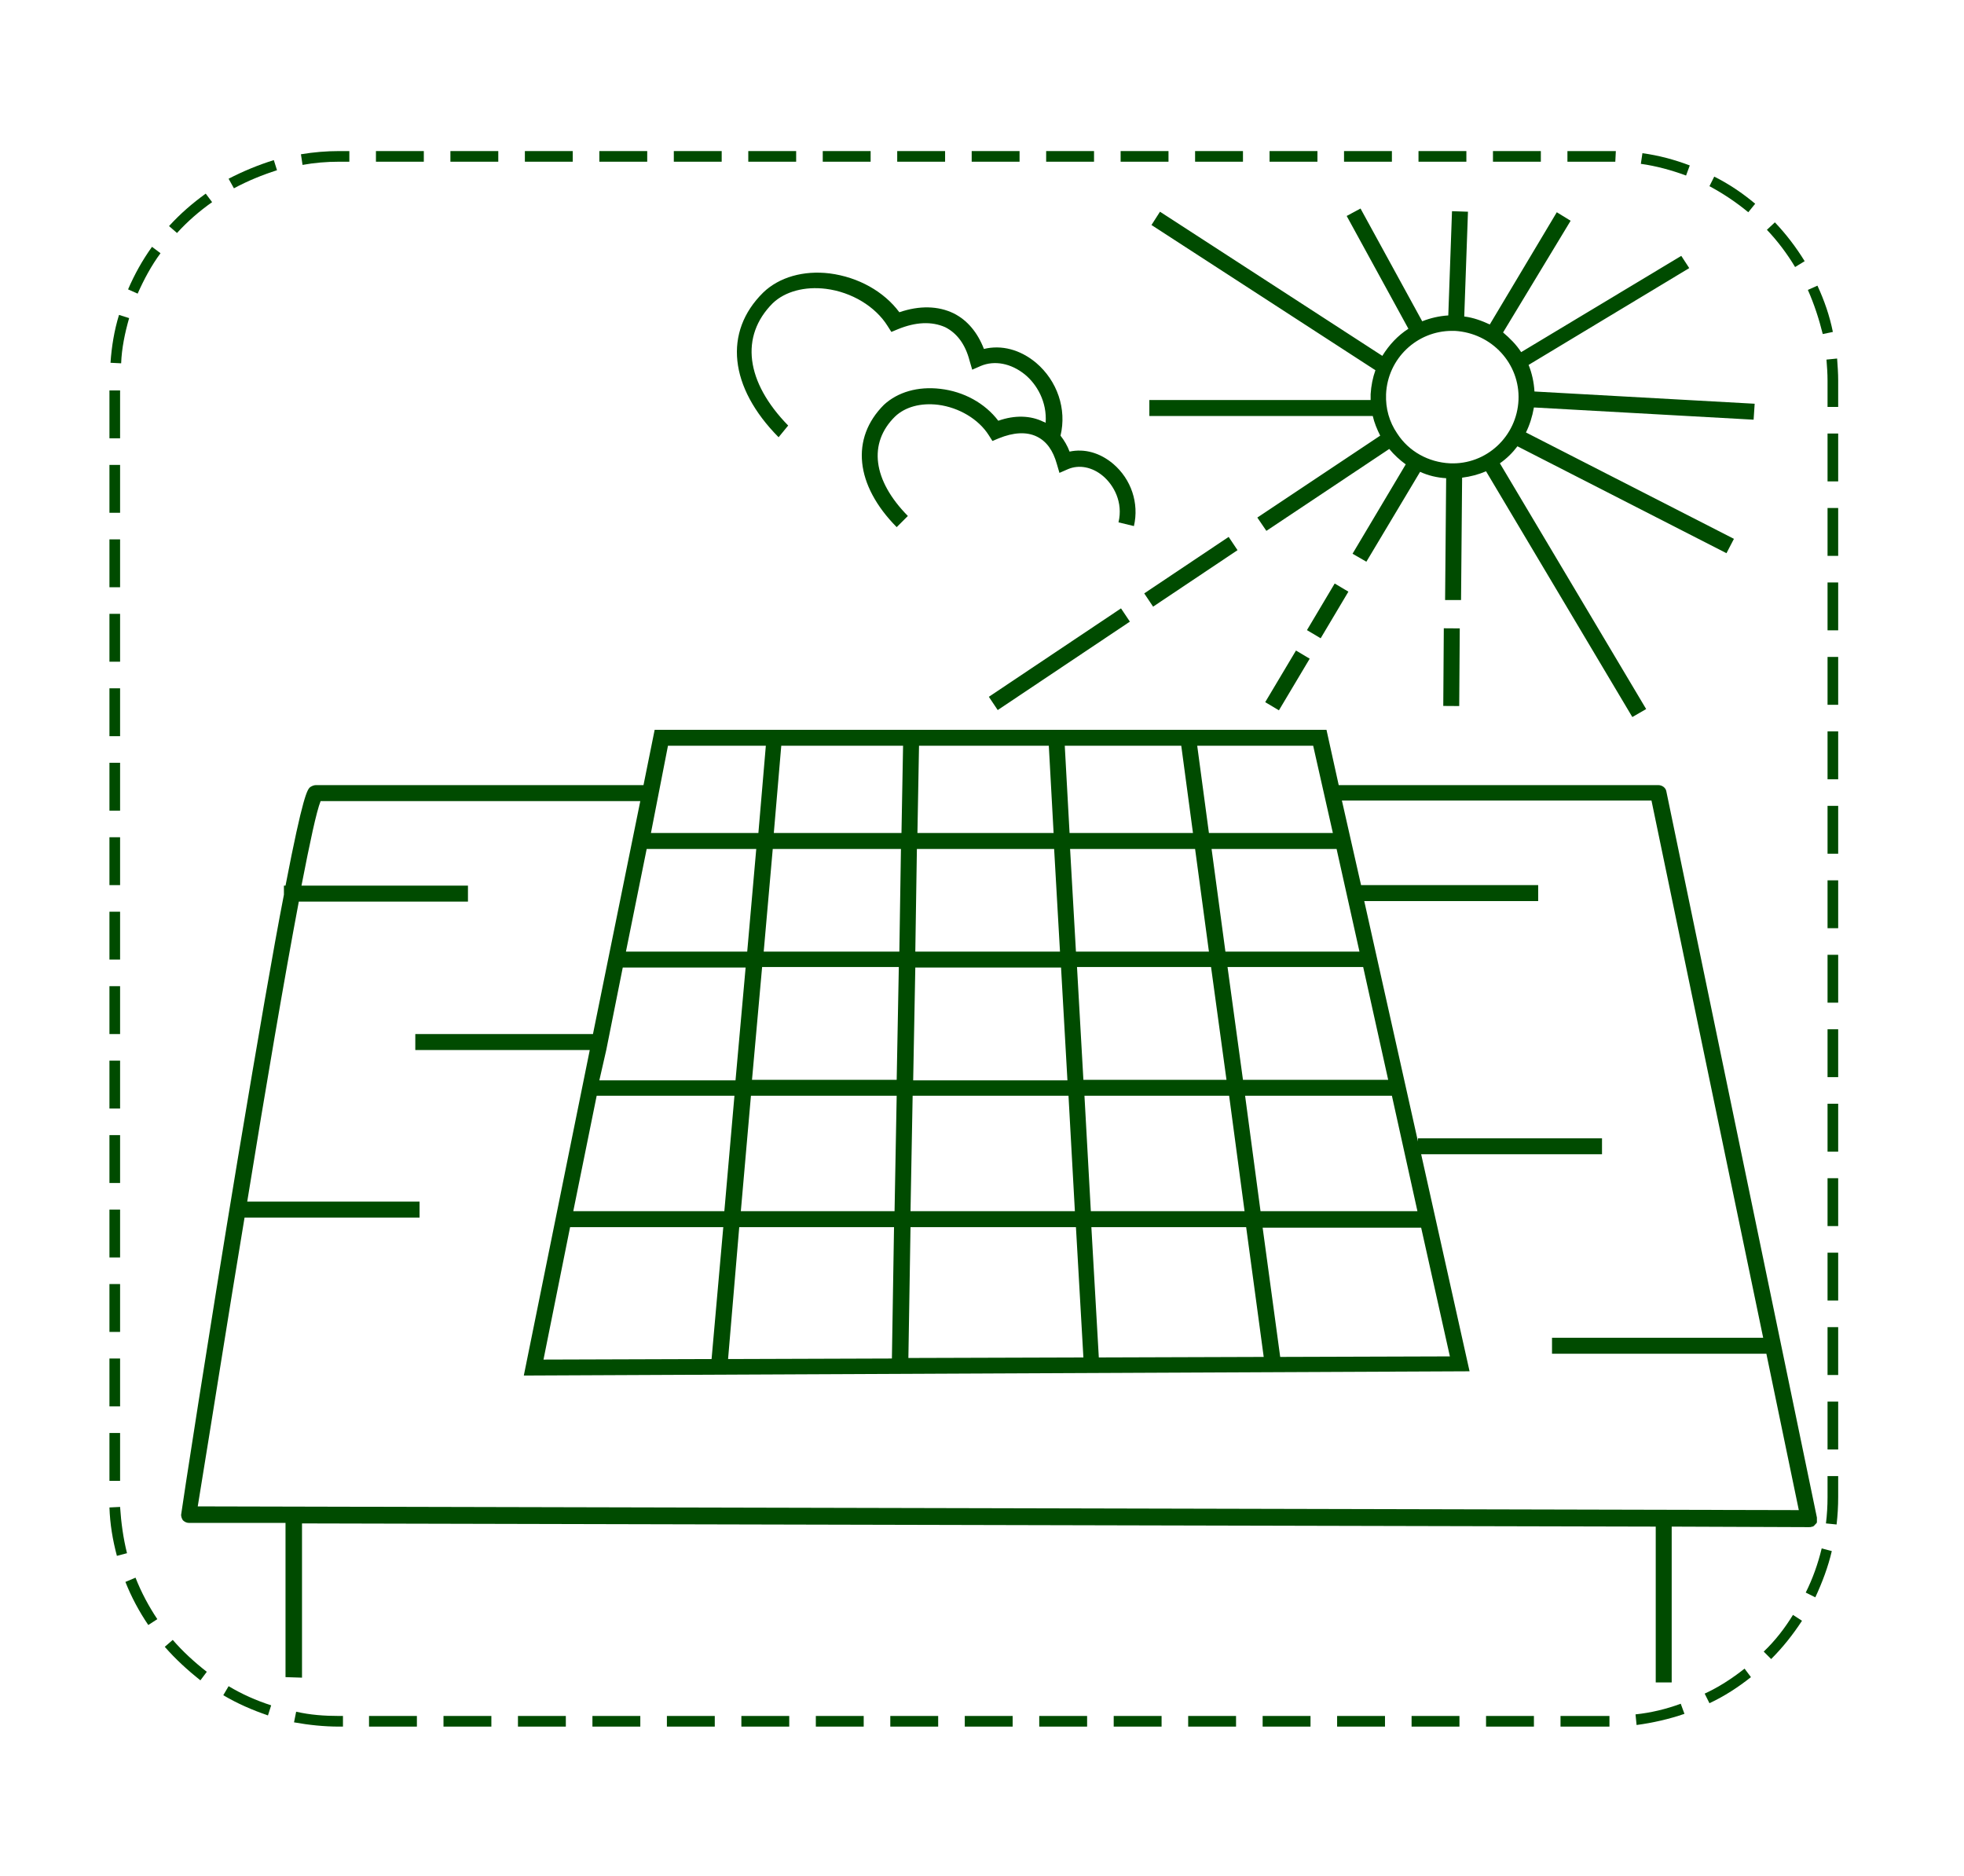 <svg xmlns:xlink="http://www.w3.org/1999/xlink" width="360" xmlns="http://www.w3.org/2000/svg" height="343.9" id="screenshot-9a1be2dd-6c80-805e-8002-c1fdf1ba6ab1" viewBox="-3 -3 360 343.9" style="-webkit-print-color-adjust: exact;" fill="none" version="1.1"><g xmlns:xlink="http://www.w3.org/1999/xlink" xml:space="preserve" x="0px" id="shape-9a1be2dd-6c80-805e-8002-c1fdf1ba6ab1" style="fill: rgb(0, 0, 0);" ry="0" rx="0" y="0px" version="1.1"><g id="shape-9a1be2dd-6c80-805e-8002-c1fdf1bae052"><g class="fills" id="fills-9a1be2dd-6c80-805e-8002-c1fdf1bae052"><rect width="351" height="335.303" x="0" transform="matrix(1, 0, 0, 1, 0, 0)" style="fill: none;" ry="0" fill="none" rx="0" y="0"/></g></g><g id="shape-9a1be2dd-6c80-805e-8002-c1fdf1bae053"><style type="text/css" rx="0" ry="0" style="fill: rgb(0, 0, 0);">.st0{fill:#004B00;}</style></g><g id="shape-9a1be2dd-6c80-805e-8002-c1fdf1bb03e4" rx="0" ry="0" style="fill: rgb(0, 0, 0);"><g id="shape-9a1be2dd-6c80-805e-8002-c1fdf1bcbe26"><g class="fills" id="fills-9a1be2dd-6c80-805e-8002-c1fdf1bcbe26"><path class="st0" rx="0" ry="0" d="M141.472,75.002C133.672,67.007,132.600,58.623,138.645,52.577C140.887,50.433,144.495,49.457,148.395,49.945C153.075,50.530,157.462,53.163,159.705,56.770L160.387,57.843L161.557,57.355C164.872,55.990,167.797,55.892,170.235,56.965C172.380,58.038,173.940,60.085,174.720,63.107L175.207,64.765L176.767,64.082C179.302,63.010,182.325,63.595,184.860,65.642C187.005,67.398,188.955,70.615,188.662,74.515C188.565,74.418,188.370,74.320,188.272,74.320C185.932,73.150,183.007,73.052,179.985,74.125C177.547,70.907,173.647,68.762,169.358,68.275C165.262,67.788,161.557,68.860,159.022,71.200C152.880,77.342,153.757,85.922,161.362,93.625L163.410,91.577C156.975,85.045,156.097,78.220,161.070,73.345C162.922,71.590,165.750,70.810,168.967,71.200C172.770,71.688,176.377,73.832,178.230,76.757L178.912,77.830L180.082,77.342C182.715,76.270,185.152,76.075,187.102,77.050C188.857,77.927,190.027,79.585,190.710,82.022L191.197,83.680L192.757,82.997C194.805,82.120,197.242,82.607,199.192,84.265C201.142,85.922,202.897,89.042,202.020,92.747L204.847,93.430C205.822,89.238,204.360,84.850,201.045,82.022C198.607,79.975,195.780,79.195,193.050,79.780C192.660,78.707,192.075,77.732,191.392,76.855C192.563,71.980,190.807,66.813,186.907,63.497C183.982,61.060,180.570,60.183,177.352,60.962C176.182,57.940,174.330,55.697,171.795,54.430C168.967,53.065,165.555,52.967,161.850,54.235C159.022,50.433,154.342,47.800,149.077,47.117C144.300,46.532,139.815,47.800,136.890,50.627C129.577,57.842,130.650,67.982,139.717,77.147L141.472,75.002ZZ"/></g></g><g id="shape-9a1be2dd-6c80-805e-8002-c1fdf1bcce3c"><g class="fills" id="fills-9a1be2dd-6c80-805e-8002-c1fdf1bcce3c"><rect class="st0" rx="0" ry="0" x="65.91" y="24.692" transform="matrix(1, 0, 0, 1, 0, 0)" width="8.775" height="1.95"/></g></g><g id="shape-9a1be2dd-6c80-805e-8002-c1fdf1bcce3d"><g class="fills" id="fills-9a1be2dd-6c80-805e-8002-c1fdf1bcce3d"><rect class="st0" rx="0" ry="0" x="79.56" y="24.692" transform="matrix(1, 0, 0, 1, 0, 0)" width="8.775" height="1.95"/></g></g><g id="shape-9a1be2dd-6c80-805e-8002-c1fdf1bd1b74"><g class="fills" id="fills-9a1be2dd-6c80-805e-8002-c1fdf1bd1b74"><rect class="st0" rx="0" ry="0" x="160.192" y="311.537" transform="matrix(1, 0, 0, 1, 0, 0)" width="8.775" height="1.95"/></g></g><g id="shape-9a1be2dd-6c80-805e-8002-c1fdf1bd1b75"><g class="fills" id="fills-9a1be2dd-6c80-805e-8002-c1fdf1bd1b75"><rect class="st0" rx="0" ry="0" x="78.292" y="311.537" transform="matrix(1, 0, 0, 1, 0, 0)" width="8.775" height="1.95"/></g></g><g id="shape-9a1be2dd-6c80-805e-8002-c1fdf1bd5a68"><g class="fills" id="fills-9a1be2dd-6c80-805e-8002-c1fdf1bd5a68"><rect class="st0" rx="0" ry="0" x="64.642" y="311.537" transform="matrix(1, 0, 0, 1, 0, 0)" width="8.775" height="1.95"/></g></g><g id="shape-9a1be2dd-6c80-805e-8002-c1fdf1bd9221"><g class="fills" id="fills-9a1be2dd-6c80-805e-8002-c1fdf1bd9221"><path class="st0" rx="0" ry="0" d="M35.880,34.052L34.710,32.493C32.272,34.248,30.030,36.197,27.983,38.440L29.445,39.707C31.395,37.563,33.540,35.710,35.880,34.052ZZ"/></g></g><g id="shape-9a1be2dd-6c80-805e-8002-c1fdf1bd9222"><g class="fills" id="fills-9a1be2dd-6c80-805e-8002-c1fdf1bd9222"><path class="st0" rx="0" ry="0" d="M37.928,307.735C40.560,309.295,43.290,310.465,46.117,311.440L46.703,309.588C43.972,308.710,41.340,307.540,38.902,306.078L37.928,307.735ZZ"/></g></g><g id="shape-9a1be2dd-6c80-805e-8002-c1fdf1be2fa6"><g class="fills" id="fills-9a1be2dd-6c80-805e-8002-c1fdf1be2fa6"><path class="st0" rx="0" ry="0" d="M51.285,310.758L50.895,312.707C53.625,313.195,56.355,313.487,59.182,313.487L59.865,313.487L59.865,311.537L59.182,311.537C56.453,311.537,53.820,311.342,51.285,310.758ZZ"/></g></g><g id="shape-9a1be2dd-6c80-805e-8002-c1fdf1be2fa7"><g class="fills" id="fills-9a1be2dd-6c80-805e-8002-c1fdf1be2fa7"><path class="st0" rx="0" ry="0" d="M47.775,28.202L47.190,26.350C44.362,27.227,41.535,28.398,38.902,29.762L39.878,31.517C42.412,30.152,45.045,29.080,47.775,28.202ZZ"/></g></g><g id="shape-9a1be2dd-6c80-805e-8002-c1fdf1be7986"><g class="fills" id="fills-9a1be2dd-6c80-805e-8002-c1fdf1be7986"><rect class="st0" rx="0" ry="0" x="120.51" y="24.692" transform="matrix(1, 0, 0, 1, 0, 0)" width="8.775" height="1.95"/></g></g><g id="shape-9a1be2dd-6c80-805e-8002-c1fdf1be7987"><g class="fills" id="fills-9a1be2dd-6c80-805e-8002-c1fdf1be7987"><rect class="st0" rx="0" ry="0" x="134.16" y="24.692" transform="matrix(1, 0, 0, 1, 0, 0)" width="8.775" height="1.95"/></g></g><g id="shape-9a1be2dd-6c80-805e-8002-c1fdf1beb0bf"><g class="fills" id="fills-9a1be2dd-6c80-805e-8002-c1fdf1beb0bf"><rect class="st0" rx="0" ry="0" x="132.892" y="311.537" transform="matrix(1, 0, 0, 1, 0, 0)" width="8.775" height="1.95"/></g></g><g id="shape-9a1be2dd-6c80-805e-8002-c1fdf1beb0c0"><g class="fills" id="fills-9a1be2dd-6c80-805e-8002-c1fdf1beb0c0"><rect class="st0" rx="0" ry="0" x="146.542" y="311.537" transform="matrix(1, 0, 0, 1, 0, 0)" width="8.775" height="1.95"/></g></g><g id="shape-9a1be2dd-6c80-805e-8002-c1fdf1bee9ab"><g class="fills" id="fills-9a1be2dd-6c80-805e-8002-c1fdf1bee9ab"><path class="st0" rx="0" ry="0" d="M28.665,297.595L27.203,298.862C29.152,301.105,31.395,303.152,33.735,305.005L34.905,303.445C32.662,301.690,30.517,299.740,28.665,297.595ZZ"/></g></g><g id="shape-9a1be2dd-6c80-805e-8002-c1fdf1bee9ac"><g class="fills" id="fills-9a1be2dd-6c80-805e-8002-c1fdf1bee9ac"><rect class="st0" rx="0" ry="0" x="147.81" y="24.692" transform="matrix(1, 0, 0, 1, 0, 0)" width="8.775" height="1.95"/></g></g><g id="shape-9a1be2dd-6c80-805e-8002-c1fdf1bee9ad"><g class="fills" id="fills-9a1be2dd-6c80-805e-8002-c1fdf1bee9ad"><rect class="st0" rx="0" ry="0" x="105.593" y="311.537" transform="matrix(1, 0, 0, 1, 0, 0)" width="8.775" height="1.95"/></g></g><g id="shape-9a1be2dd-6c80-805e-8002-c1fdf1bf1950"><g class="fills" id="fills-9a1be2dd-6c80-805e-8002-c1fdf1bf1950"><rect class="st0" rx="0" ry="0" x="93.21" y="24.692" transform="matrix(1, 0, 0, 1, 0, 0)" width="8.775" height="1.95"/></g></g><g id="shape-9a1be2dd-6c80-805e-8002-c1fdf1bf1951"><g class="fills" id="fills-9a1be2dd-6c80-805e-8002-c1fdf1bf1951"><rect class="st0" rx="0" ry="0" x="91.942" y="311.537" transform="matrix(1, 0, 0, 1, 0, 0)" width="8.775" height="1.95"/></g></g><g id="shape-9a1be2dd-6c80-805e-8002-c1fdf1bf444d"><g class="fills" id="fills-9a1be2dd-6c80-805e-8002-c1fdf1bf444d"><rect class="st0" rx="0" ry="0" x="106.86" y="24.692" transform="matrix(1, 0, 0, 1, 0, 0)" width="8.775" height="1.95"/></g></g><g id="shape-9a1be2dd-6c80-805e-8002-c1fdf1bf444e"><g class="fills" id="fills-9a1be2dd-6c80-805e-8002-c1fdf1bf444e"><rect class="st0" rx="0" ry="0" x="119.242" y="311.537" transform="matrix(1, 0, 0, 1, 0, 0)" width="8.775" height="1.95"/></g></g><g id="shape-9a1be2dd-6c80-805e-8002-c1fdf1bf8d04"><g class="fills" id="fills-9a1be2dd-6c80-805e-8002-c1fdf1bf8d04"><path class="st0" rx="0" ry="0" d="M59.182,26.642L61.035,26.642L61.035,24.692L59.182,24.692C56.842,24.692,54.503,24.887,52.162,25.277L52.455,27.227C54.600,26.837,56.842,26.642,59.182,26.642ZZ"/></g></g><g id="shape-9a1be2dd-6c80-805e-8002-c1fdf1bf8d05"><g class="fills" id="fills-9a1be2dd-6c80-805e-8002-c1fdf1bf8d05"><rect class="st0" rx="0" ry="0" x="17.062" y="123.168" transform="matrix(1, 0, 0, 1, 0, 0)" width="1.95" height="8.775"/></g></g><g id="shape-9a1be2dd-6c80-805e-8002-c1fdf1bff21f"><g class="fills" id="fills-9a1be2dd-6c80-805e-8002-c1fdf1bff21f"><rect class="st0" rx="0" ry="0" x="17.062" y="109.517" transform="matrix(1, 0, 0, 1, 0, 0)" width="1.95" height="8.775"/></g></g><g id="shape-9a1be2dd-6c80-805e-8002-c1fdf1bff220"><g class="fills" id="fills-9a1be2dd-6c80-805e-8002-c1fdf1bff220"><rect class="st0" rx="0" ry="0" x="17.062" y="95.868" transform="matrix(1, 0, 0, 1, 0, 0)" width="1.95" height="8.775"/></g></g><g id="shape-9a1be2dd-6c80-805e-8002-c1fdf1c000b4"><g class="fills" id="fills-9a1be2dd-6c80-805e-8002-c1fdf1c000b4"><rect class="st0" rx="0" ry="0" x="17.062" y="136.817" transform="matrix(1, 0, 0, 1, 0, 0)" width="1.95" height="8.775"/></g></g><g id="shape-9a1be2dd-6c80-805e-8002-c1fdf1c000b5"><g class="fills" id="fills-9a1be2dd-6c80-805e-8002-c1fdf1c000b5"><rect class="st0" rx="0" ry="0" x="17.062" y="150.467" transform="matrix(1, 0, 0, 1, 0, 0)" width="1.95" height="8.775"/></g></g><g id="shape-9a1be2dd-6c80-805e-8002-c1fdf1c051aa"><g class="fills" id="fills-9a1be2dd-6c80-805e-8002-c1fdf1c051aa"><path class="st0" rx="0" ry="0" d="M20.475,50.043L22.230,50.822C23.400,48.190,24.765,45.655,26.422,43.413L24.862,42.243C23.108,44.680,21.645,47.313,20.475,50.043ZZ"/></g></g><g id="shape-9a1be2dd-6c80-805e-8002-c1fdf1c051ab"><g class="fills" id="fills-9a1be2dd-6c80-805e-8002-c1fdf1c051ab"><rect class="st0" rx="0" ry="0" x="17.062" y="164.117" transform="matrix(1, 0, 0, 1, 0, 0)" width="1.95" height="8.775"/></g></g><g id="shape-9a1be2dd-6c80-805e-8002-c1fdf1c089a8"><g class="fills" id="fills-9a1be2dd-6c80-805e-8002-c1fdf1c089a8"><path class="st0" rx="0" ry="0" d="M20.670,55.308L18.817,54.723C17.940,57.550,17.453,60.572,17.257,63.498L19.207,63.595C19.305,60.865,19.890,58.038,20.670,55.308ZZ"/></g></g><g id="shape-9a1be2dd-6c80-805e-8002-c1fdf1c0f619"><g class="fills" id="fills-9a1be2dd-6c80-805e-8002-c1fdf1c0f619"><path class="st0" rx="0" ry="0" d="M332.962,57.843C332.378,54.918,331.402,52.090,330.135,49.360L328.380,50.140C329.550,52.773,330.428,55.502,331.110,58.232L332.962,57.843ZZ"/></g></g><g id="shape-9a1be2dd-6c80-805e-8002-c1fdf1c10db0"><g class="fills" id="fills-9a1be2dd-6c80-805e-8002-c1fdf1c10db0"><rect class="st0" rx="0" ry="0" x="17.062" y="68.567" transform="matrix(1, 0, 0, 1, 0, 0)" width="1.95" height="8.775"/></g></g><g id="shape-9a1be2dd-6c80-805e-8002-c1fdf1c10db1"><g class="fills" id="fills-9a1be2dd-6c80-805e-8002-c1fdf1c10db1"><rect class="st0" rx="0" ry="0" x="17.062" y="82.218" transform="matrix(1, 0, 0, 1, 0, 0)" width="1.95" height="8.775"/></g></g><g id="shape-9a1be2dd-6c80-805e-8002-c1fdf1c10db2"><g class="fills" id="fills-9a1be2dd-6c80-805e-8002-c1fdf1c10db2"><rect class="st0" rx="0" ry="0" x="17.062" y="246.017" transform="matrix(1, 0, 0, 1, 0, 0)" width="1.95" height="8.775"/></g></g><g id="shape-9a1be2dd-6c80-805e-8002-c1fdf1c177fc"><g class="fills" id="fills-9a1be2dd-6c80-805e-8002-c1fdf1c177fc"><rect class="st0" rx="0" ry="0" x="17.062" y="177.768" transform="matrix(1, 0, 0, 1, 0, 0)" width="1.95" height="8.775"/></g></g><g id="shape-9a1be2dd-6c80-805e-8002-c1fdf1c177fd"><g class="fills" id="fills-9a1be2dd-6c80-805e-8002-c1fdf1c177fd"><path class="st0" rx="0" ry="0" d="M19.012,273.220L17.063,273.317C17.160,276.340,17.647,279.265,18.428,282.190L20.280,281.703C19.597,278.973,19.207,276.145,19.012,273.220ZZ"/></g></g><g id="shape-9a1be2dd-6c80-805e-8002-c1fdf1c1aa98"><g class="fills" id="fills-9a1be2dd-6c80-805e-8002-c1fdf1c1aa98"><path class="st0" rx="0" ry="0" d="M19.987,286.967C21.060,289.697,22.522,292.428,24.180,294.865L25.837,293.793C24.277,291.453,22.912,288.918,21.840,286.188L19.987,286.967ZZ"/></g></g><g id="shape-9a1be2dd-6c80-805e-8002-c1fdf1c1aa99"><g class="fills" id="fills-9a1be2dd-6c80-805e-8002-c1fdf1c1aa99"><rect class="st0" rx="0" ry="0" x="17.062" y="259.668" transform="matrix(1, 0, 0, 1, 0, 0)" width="1.95" height="8.775"/></g></g><g id="shape-9a1be2dd-6c80-805e-8002-c1fdf1c1c33f"><g class="fills" id="fills-9a1be2dd-6c80-805e-8002-c1fdf1c1c33f"><rect class="st0" rx="0" ry="0" x="17.062" y="205.067" transform="matrix(1, 0, 0, 1, 0, 0)" width="1.95" height="8.775"/></g></g><g id="shape-9a1be2dd-6c80-805e-8002-c1fdf1c2273f"><g class="fills" id="fills-9a1be2dd-6c80-805e-8002-c1fdf1c2273f"><rect class="st0" rx="0" ry="0" x="17.062" y="191.418" transform="matrix(1, 0, 0, 1, 0, 0)" width="1.95" height="8.775"/></g></g><g id="shape-9a1be2dd-6c80-805e-8002-c1fdf1c22740"><g class="fills" id="fills-9a1be2dd-6c80-805e-8002-c1fdf1c22740"><rect class="st0" rx="0" ry="0" x="17.062" y="232.367" transform="matrix(1, 0, 0, 1, 0, 0)" width="1.95" height="8.775"/></g></g><g id="shape-9a1be2dd-6c80-805e-8002-c1fdf1c22741"><g class="fills" id="fills-9a1be2dd-6c80-805e-8002-c1fdf1c22741"><rect class="st0" rx="0" ry="0" x="17.062" y="218.718" transform="matrix(1, 0, 0, 1, 0, 0)" width="1.95" height="8.775"/></g></g><g id="shape-9a1be2dd-6c80-805e-8002-c1fdf1c25513"><g class="fills" id="fills-9a1be2dd-6c80-805e-8002-c1fdf1c25513"><rect class="st0" rx="0" ry="0" x="255.742" y="311.537" transform="matrix(1, 0, 0, 1, 0, 0)" width="8.775" height="1.95"/></g></g><g id="shape-9a1be2dd-6c80-805e-8002-c1fdf1c25514"><g class="fills" id="fills-9a1be2dd-6c80-805e-8002-c1fdf1c25514"><rect class="st0" rx="0" ry="0" x="331.988" y="240.265" transform="matrix(1, 0, 0, 1, 0, 0)" width="1.95" height="8.775"/></g></g><g id="shape-9a1be2dd-6c80-805e-8002-c1fdf1c25515"><g class="fills" id="fills-9a1be2dd-6c80-805e-8002-c1fdf1c25515"><rect class="st0" rx="0" ry="0" x="331.988" y="253.915" transform="matrix(1, 0, 0, 1, 0, 0)" width="1.95" height="8.775"/></g></g><g id="shape-9a1be2dd-6c80-805e-8002-c1fdf1c2aa20"><g class="fills" id="fills-9a1be2dd-6c80-805e-8002-c1fdf1c2aa20"><rect class="st0" rx="0" ry="0" x="331.988" y="185.665" transform="matrix(1, 0, 0, 1, 0, 0)" width="1.95" height="8.775"/></g></g><g id="shape-9a1be2dd-6c80-805e-8002-c1fdf1c2aa21"><g class="fills" id="fills-9a1be2dd-6c80-805e-8002-c1fdf1c2aa21"><rect class="st0" rx="0" ry="0" x="331.988" y="212.965" transform="matrix(1, 0, 0, 1, 0, 0)" width="1.95" height="8.775"/></g></g><g id="shape-9a1be2dd-6c80-805e-8002-c1fdf1c2f409"><g class="fills" id="fills-9a1be2dd-6c80-805e-8002-c1fdf1c2f409"><rect class="st0" rx="0" ry="0" x="331.988" y="199.315" transform="matrix(1, 0, 0, 1, 0, 0)" width="1.95" height="8.775"/></g></g><g id="shape-9a1be2dd-6c80-805e-8002-c1fdf1c2f40a"><g class="fills" id="fills-9a1be2dd-6c80-805e-8002-c1fdf1c2f40a"><rect class="st0" rx="0" ry="0" x="331.988" y="226.615" transform="matrix(1, 0, 0, 1, 0, 0)" width="1.95" height="8.775"/></g></g><g id="shape-9a1be2dd-6c80-805e-8002-c1fdf1c3058a"><g class="fills" id="fills-9a1be2dd-6c80-805e-8002-c1fdf1c3058a"><path class="st0" rx="0" ry="0" d="M320.287,299.740L321.652,301.105C323.797,298.960,325.650,296.620,327.307,294.085L325.650,293.013C324.090,295.548,322.335,297.790,320.287,299.740ZZ"/></g></g><g id="shape-9a1be2dd-6c80-805e-8002-c1fdf1c363f2"><g class="fills" id="fills-9a1be2dd-6c80-805e-8002-c1fdf1c363f2"><path class="st0" rx="0" ry="0" d="M331.987,271.465C331.987,273.025,331.890,274.683,331.695,276.243L333.645,276.438C333.840,274.780,333.938,273.122,333.938,271.368L333.938,267.565L331.987,267.565L331.987,271.465ZZ"/></g></g><g id="shape-9a1be2dd-6c80-805e-8002-c1fdf1c363f3"><g class="fills" id="fills-9a1be2dd-6c80-805e-8002-c1fdf1c363f3"><path class="st0" rx="0" ry="0" d="M327.795,44.875C326.235,42.340,324.382,39.902,322.335,37.757L320.872,39.123C322.822,41.170,324.578,43.510,326.040,45.947L327.795,44.875ZZ"/></g></g><g id="shape-9a1be2dd-6c80-805e-8002-c1fdf1c3b820"><g class="fills" id="fills-9a1be2dd-6c80-805e-8002-c1fdf1c3b820"><path class="st0" rx="0" ry="0" d="M327.990,288.918L329.745,289.795C331.012,287.065,332.085,284.237,332.767,281.313L330.915,280.825C330.233,283.652,329.257,286.383,327.990,288.918ZZ"/></g></g><g id="shape-9a1be2dd-6c80-805e-8002-c1fdf1c3c8a5"><g class="fills" id="fills-9a1be2dd-6c80-805e-8002-c1fdf1c3c8a5"><rect class="st0" rx="0" ry="0" x="161.46" y="24.692" transform="matrix(1, 0, 0, 1, 0, 0)" width="8.775" height="1.95"/></g></g><g id="shape-9a1be2dd-6c80-805e-8002-c1fdf1c3c8a6"><g class="fills" id="fills-9a1be2dd-6c80-805e-8002-c1fdf1c3c8a6"><rect class="st0" rx="0" ry="0" x="331.988" y="76.465" transform="matrix(1, 0, 0, 1, 0, 0)" width="1.95" height="8.775"/></g></g><g id="shape-9a1be2dd-6c80-805e-8002-c1fdf1c3c8a7"><g class="fills" id="fills-9a1be2dd-6c80-805e-8002-c1fdf1c3c8a7"><rect class="st0" rx="0" ry="0" x="331.988" y="103.765" transform="matrix(1, 0, 0, 1, 0, 0)" width="1.95" height="8.775"/></g></g><g id="shape-9a1be2dd-6c80-805e-8002-c1fdf1c42e93"><g class="fills" id="fills-9a1be2dd-6c80-805e-8002-c1fdf1c42e93"><rect class="st0" rx="0" ry="0" x="331.988" y="90.115" transform="matrix(1, 0, 0, 1, 0, 0)" width="1.95" height="8.775"/></g></g><g id="shape-9a1be2dd-6c80-805e-8002-c1fdf1c478b8"><g class="fills" id="fills-9a1be2dd-6c80-805e-8002-c1fdf1c478b8"><path class="st0" rx="0" ry="0" d="M333.742,62.718L331.792,62.913C331.890,64.180,331.987,65.447,331.987,66.715L331.987,71.590L333.938,71.590L333.938,66.715C333.938,65.447,333.840,64.082,333.742,62.718ZZ"/></g></g><g id="shape-9a1be2dd-6c80-805e-8002-c1fdf1c478b9"><g class="fills" id="fills-9a1be2dd-6c80-805e-8002-c1fdf1c478b9"><rect class="st0" rx="0" ry="0" x="331.988" y="144.715" transform="matrix(1, 0, 0, 1, 0, 0)" width="1.95" height="8.775"/></g></g><g id="shape-9a1be2dd-6c80-805e-8002-c1fdf1c4a06b"><g class="fills" id="fills-9a1be2dd-6c80-805e-8002-c1fdf1c4a06b"><rect class="st0" rx="0" ry="0" x="331.988" y="172.015" transform="matrix(1, 0, 0, 1, 0, 0)" width="1.95" height="8.775"/></g></g><g id="shape-9a1be2dd-6c80-805e-8002-c1fdf1c4c6d4"><g class="fills" id="fills-9a1be2dd-6c80-805e-8002-c1fdf1c4c6d4"><path class="st0" rx="0" ry="0" d="M318.727,34.345C316.387,32.395,313.950,30.738,311.220,29.373L310.342,31.127C312.878,32.493,315.217,34.052,317.460,35.905L318.727,34.345ZZ"/></g></g><g id="shape-9a1be2dd-6c80-805e-8002-c1fdf1c4c6d5"><g class="fills" id="fills-9a1be2dd-6c80-805e-8002-c1fdf1c4c6d5"><rect class="st0" rx="0" ry="0" x="331.988" y="158.365" transform="matrix(1, 0, 0, 1, 0, 0)" width="1.95" height="8.775"/></g></g><g id="shape-9a1be2dd-6c80-805e-8002-c1fdf1c52923"><g class="fills" id="fills-9a1be2dd-6c80-805e-8002-c1fdf1c52923"><rect class="st0" rx="0" ry="0" x="331.988" y="131.065" transform="matrix(1, 0, 0, 1, 0, 0)" width="1.95" height="8.775"/></g></g><g id="shape-9a1be2dd-6c80-805e-8002-c1fdf1c52924"><g class="fills" id="fills-9a1be2dd-6c80-805e-8002-c1fdf1c52924"><rect class="st0" rx="0" ry="0" x="331.988" y="117.415" transform="matrix(1, 0, 0, 1, 0, 0)" width="1.95" height="8.775"/></g></g><g id="shape-9a1be2dd-6c80-805e-8002-c1fdf1c52925"><g class="fills" id="fills-9a1be2dd-6c80-805e-8002-c1fdf1c52925"><rect class="st0" rx="0" ry="0" x="214.792" y="311.537" transform="matrix(1, 0, 0, 1, 0, 0)" width="8.775" height="1.95"/></g></g><g id="shape-9a1be2dd-6c80-805e-8002-c1fdf1c57276"><g class="fills" id="fills-9a1be2dd-6c80-805e-8002-c1fdf1c57276"><rect class="st0" rx="0" ry="0" x="202.41" y="24.692" transform="matrix(1, 0, 0, 1, 0, 0)" width="8.775" height="1.95"/></g></g><g id="shape-9a1be2dd-6c80-805e-8002-c1fdf1c57277"><g class="fills" id="fills-9a1be2dd-6c80-805e-8002-c1fdf1c57277"><rect class="st0" rx="0" ry="0" x="201.142" y="311.537" transform="matrix(1, 0, 0, 1, 0, 0)" width="8.775" height="1.95"/></g></g><g id="shape-9a1be2dd-6c80-805e-8002-c1fdf1c57278"><g class="fills" id="fills-9a1be2dd-6c80-805e-8002-c1fdf1c57278"><rect class="st0" rx="0" ry="0" x="228.442" y="311.537" transform="matrix(1, 0, 0, 1, 0, 0)" width="8.775" height="1.95"/></g></g><g id="shape-9a1be2dd-6c80-805e-8002-c1fdf1c5a5e8"><g class="fills" id="fills-9a1be2dd-6c80-805e-8002-c1fdf1c5a5e8"><rect class="st0" rx="0" ry="0" x="229.71" y="24.692" transform="matrix(1, 0, 0, 1, 0, 0)" width="8.775" height="1.95"/></g></g><g id="shape-9a1be2dd-6c80-805e-8002-c1fdf1c5a5e9"><g class="fills" id="fills-9a1be2dd-6c80-805e-8002-c1fdf1c5a5e9"><rect class="st0" rx="0" ry="0" x="216.06" y="24.692" transform="matrix(1, 0, 0, 1, 0, 0)" width="8.775" height="1.95"/></g></g><g id="shape-9a1be2dd-6c80-805e-8002-c1fdf1c5a5ea"><g class="fills" id="fills-9a1be2dd-6c80-805e-8002-c1fdf1c5a5ea"><rect class="st0" rx="0" ry="0" x="173.843" y="311.537" transform="matrix(1, 0, 0, 1, 0, 0)" width="8.775" height="1.95"/></g></g><g id="shape-9a1be2dd-6c80-805e-8002-c1fdf1c5d359"><g class="fills" id="fills-9a1be2dd-6c80-805e-8002-c1fdf1c5d359"><rect class="st0" rx="0" ry="0" x="188.76" y="24.692" transform="matrix(1, 0, 0, 1, 0, 0)" width="8.775" height="1.95"/></g></g><g id="shape-9a1be2dd-6c80-805e-8002-c1fdf1c5d35a"><g class="fills" id="fills-9a1be2dd-6c80-805e-8002-c1fdf1c5d35a"><rect class="st0" rx="0" ry="0" x="175.11" y="24.692" transform="matrix(1, 0, 0, 1, 0, 0)" width="8.775" height="1.95"/></g></g><g id="shape-9a1be2dd-6c80-805e-8002-c1fdf1c610cf"><g class="fills" id="fills-9a1be2dd-6c80-805e-8002-c1fdf1c610cf"><rect class="st0" rx="0" ry="0" x="187.492" y="311.537" transform="matrix(1, 0, 0, 1, 0, 0)" width="8.775" height="1.95"/></g></g><g id="shape-9a1be2dd-6c80-805e-8002-c1fdf1c67c01"><g class="fills" id="fills-9a1be2dd-6c80-805e-8002-c1fdf1c67c01"><path class="st0" rx="0" ry="0" d="M296.790,311.245L296.985,313.195C299.910,312.805,302.932,312.122,305.760,311.148L305.078,309.295C302.445,310.270,299.617,310.953,296.790,311.245ZZ"/></g></g><g id="shape-9a1be2dd-6c80-805e-8002-c1fdf1c67c02"><g class="fills" id="fills-9a1be2dd-6c80-805e-8002-c1fdf1c67c02"><rect class="st0" rx="0" ry="0" x="242.093" y="311.537" transform="matrix(1, 0, 0, 1, 0, 0)" width="8.775" height="1.95"/></g></g><g id="shape-9a1be2dd-6c80-805e-8002-c1fdf1c6a961"><g class="fills" id="fills-9a1be2dd-6c80-805e-8002-c1fdf1c6a961"><path class="st0" rx="0" ry="0" d="M309.465,307.442L310.342,309.197C313.072,307.930,315.607,306.273,317.947,304.420L316.777,302.860C314.438,304.713,312.000,306.273,309.465,307.442ZZ"/></g></g><g id="shape-9a1be2dd-6c80-805e-8002-c1fdf1c6a962"><g class="fills" id="fills-9a1be2dd-6c80-805e-8002-c1fdf1c6a962"><path class="st0" rx="0" ry="0" d="M293.085,26.642L293.182,24.692C292.793,24.692,292.402,24.692,291.915,24.692L284.310,24.692L284.310,26.642L291.915,26.642C292.305,26.642,292.695,26.642,293.085,26.642ZZ"/></g></g><g id="shape-9a1be2dd-6c80-805e-8002-c1fdf1c6fb7c"><g class="fills" id="fills-9a1be2dd-6c80-805e-8002-c1fdf1c6fb7c"><path class="st0" rx="0" ry="0" d="M306.735,27.325C303.908,26.252,300.983,25.473,298.057,25.082L297.765,27.032C300.592,27.423,303.420,28.202,306.053,29.177L306.735,27.325ZZ"/></g></g><g id="shape-9a1be2dd-6c80-805e-8002-c1fdf1c72990"><g class="fills" id="fills-9a1be2dd-6c80-805e-8002-c1fdf1c72990"><rect class="st0" rx="0" ry="0" x="283.042" y="311.537" transform="matrix(1, 0, 0, 1, 0, 0)" width="8.97" height="1.95"/></g></g><g id="shape-9a1be2dd-6c80-805e-8002-c1fdf1c72991"><g class="fills" id="fills-9a1be2dd-6c80-805e-8002-c1fdf1c72991"><rect class="st0" rx="0" ry="0" x="257.01" y="24.692" transform="matrix(1, 0, 0, 1, 0, 0)" width="8.775" height="1.95"/></g></g><g id="shape-9a1be2dd-6c80-805e-8002-c1fdf1c72992"><g class="fills" id="fills-9a1be2dd-6c80-805e-8002-c1fdf1c72992"><rect class="st0" rx="0" ry="0" x="270.66" y="24.692" transform="matrix(1, 0, 0, 1, 0, 0)" width="8.775" height="1.95"/></g></g><g id="shape-9a1be2dd-6c80-805e-8002-c1fdf1c74eb5"><g class="fills" id="fills-9a1be2dd-6c80-805e-8002-c1fdf1c74eb5"><rect class="st0" rx="0" ry="0" x="243.36" y="24.692" transform="matrix(1, 0, 0, 1, 0, 0)" width="8.775" height="1.95"/></g></g><g id="shape-9a1be2dd-6c80-805e-8002-c1fdf1c74eb6"><g class="fills" id="fills-9a1be2dd-6c80-805e-8002-c1fdf1c74eb6"><rect class="st0" rx="0" ry="0" x="269.392" y="311.537" transform="matrix(1, 0, 0, 1, 0, 0)" width="8.775" height="1.95"/></g></g><g id="shape-9a1be2dd-6c80-805e-8002-c1fdf1c94ed2"><g class="fills" id="fills-9a1be2dd-6c80-805e-8002-c1fdf1c94ed2"><path class="st0" rx="0" ry="0" d="M52.358,304.517L52.358,276.243L300.495,276.828L300.495,305.395L303.420,305.395L303.420,276.828L328.575,276.925C328.575,276.925,328.575,276.925,328.575,276.925C328.770,276.925,328.965,276.925,329.160,276.828C329.160,276.828,329.257,276.828,329.257,276.828C329.355,276.828,329.355,276.730,329.453,276.730C329.453,276.730,329.550,276.632,329.550,276.632C329.550,276.632,329.648,276.535,329.648,276.535C329.648,276.535,329.648,276.438,329.745,276.438C329.745,276.438,329.843,276.340,329.843,276.340C329.843,276.340,329.843,276.242,329.940,276.242C329.940,276.145,330.038,276.145,330.038,276.047C330.038,276.047,330.038,275.950,330.038,275.950C330.038,275.950,330.038,275.852,330.038,275.755C330.038,275.657,330.038,275.560,330.038,275.560C330.038,275.560,330.038,275.560,330.038,275.462C330.038,275.462,330.038,275.462,330.038,275.462C330.038,275.365,330.038,275.365,330.038,275.267C330.038,275.267,330.038,275.170,330.038,275.170C330.038,275.170,330.038,275.170,330.038,275.170L302.445,142.082C302.348,141.400,301.665,140.912,300.983,140.912L242.385,140.912L240.143,130.772L117.000,130.772L114.953,140.912L54.892,140.912C54.503,140.912,54.112,141.107,53.820,141.302C53.332,141.790,52.553,142.667,49.335,159.340L49.042,159.340L49.042,160.997C47.092,171.040,44.460,186.250,40.560,209.552C35.197,241.825,30.225,274.195,30.225,274.487C30.128,274.878,30.322,275.365,30.517,275.658C30.810,275.950,31.200,276.145,31.590,276.145L49.335,276.145L49.335,304.420L52.358,304.517ZZM108.128,189.467L108.128,189.467ZL111.150,174.355L133.672,174.355L131.820,195.025L106.860,195.025L108.128,189.467ZL108.128,189.467ZZM115.537,152.612L135.622,152.612L133.965,171.430L111.735,171.430L115.537,152.612ZZM191.490,174.355L192.660,195.025L164.385,195.025L164.775,174.355L191.490,174.355ZZM164.775,171.430L165.067,152.612L190.222,152.612L191.295,171.430L164.775,171.430ZZM161.362,194.928L134.842,194.928L136.695,174.258L161.753,174.258L161.362,194.928ZZM161.362,197.852L160.972,219.010L132.795,219.010L134.647,197.852L161.362,197.852ZZM164.287,197.852L192.855,197.852L194.025,219.010L163.897,219.010L164.287,197.852ZZM195.780,197.852L222.300,197.852L225.128,219.010L196.950,219.010L195.780,197.852ZZM195.585,194.928L194.415,174.258L218.985,174.258L221.813,194.928L195.585,194.928ZZM194.220,171.430L193.147,152.612L216.060,152.612L218.595,171.430L194.220,171.430ZZM193.050,149.688L192.172,133.697L213.525,133.697L215.670,149.688L193.050,149.688ZZM190.125,149.688L165.165,149.688L165.457,133.697L189.247,133.697L190.125,149.688ZZM162.240,149.688L138.840,149.688L140.205,133.697L162.533,133.697L162.240,149.688ZZM162.142,152.612L161.850,171.430L136.987,171.430L138.645,152.612L162.142,152.612ZZM106.372,197.852L131.625,197.852L129.772,219.010L102.082,219.010L106.372,197.852ZZM101.497,221.935L129.578,221.935L127.432,246.115L96.622,246.213L101.497,221.935ZZM132.503,221.935L160.875,221.935L160.485,246.017L130.455,246.115L132.503,221.935ZZM163.897,221.935L194.220,221.935L195.585,245.822L163.507,245.920L163.897,221.935ZZM198.412,245.822L197.047,221.935L225.420,221.935L228.637,245.725L198.412,245.822ZZM231.660,245.725L228.442,222.033L257.497,222.033L262.762,245.628L231.660,245.725ZZM228.053,219.010L225.225,197.852L252.135,197.852L256.815,219.010L228.053,219.010ZZM224.835,194.928L222.007,174.258L246.870,174.258L251.453,194.928L224.835,194.928ZZM221.617,171.430L219.082,152.612L241.995,152.612L246.188,171.430L221.617,171.430ZZM241.313,149.688L218.595,149.688L216.450,133.697L237.705,133.697L241.313,149.688ZZM119.438,133.697L137.378,133.697L136.012,149.688L116.317,149.688L119.438,133.697ZZM41.828,220.180L73.905,220.180L73.905,217.255L42.315,217.255C45.727,196.195,49.140,176.207,51.772,162.265L82.777,162.265L82.777,159.340L52.260,159.340C53.820,151.345,54.990,145.788,55.770,143.837L114.367,143.837L105.690,186.543L73.125,186.543L73.125,189.467L105.105,189.467L93.015,249.138L266.370,248.358L257.497,208.577L290.647,208.577L290.647,205.652L256.912,205.652L256.912,206.237L247.065,162.168L278.947,162.168L278.947,159.242L246.480,159.242L242.970,143.740L299.715,143.740L320.190,242.215L281.483,242.215L281.483,245.140L320.775,245.140L326.722,273.805L33.247,273.122C35.880,257.035,38.805,238.315,41.828,220.180ZZ"/></g></g><g id="shape-9a1be2dd-6c80-805e-8002-c1fdf1c94ed3"><g class="fills" id="fills-9a1be2dd-6c80-805e-8002-c1fdf1c94ed3"><rect class="st0" rx="0" ry="0" x="176.642" y="116.447" transform="matrix(0.831, -0.556, 0.556, 0.831, -33.279, 126.17)" width="29.152" height="2.925"/></g></g><g id="shape-9a1be2dd-6c80-805e-8002-c1fdf1c9bd1c"><g class="fills" id="fills-9a1be2dd-6c80-805e-8002-c1fdf1c9bd1c"><rect class="st0" rx="0" ry="0" x="235.519" y="107.469" transform="matrix(0.511, -0.859, 0.859, 0.511, 23.899, 259.895)" width="9.945" height="2.925"/></g></g><g id="shape-9a1be2dd-6c80-805e-8002-c1fdf1ca7a90"><g class="fills" id="fills-9a1be2dd-6c80-805e-8002-c1fdf1ca7a90"><path class="st0" rx="0" ry="0" d="M263.152,35.710L262.470,54.820C260.813,54.918,259.155,55.308,257.692,55.892L246.382,35.223L243.847,36.587L255.158,57.257C253.207,58.525,251.647,60.183,250.380,62.230L209.625,35.808L208.065,38.245L249.112,64.863C248.625,66.227,248.332,67.690,248.235,69.250C248.235,69.640,248.235,70.030,248.235,70.323L207.675,70.323L207.675,73.248L248.625,73.248C248.917,74.515,249.405,75.685,249.990,76.855L227.467,91.870L229.125,94.308L251.647,79.293C252.525,80.365,253.597,81.340,254.670,82.120L244.920,98.500L247.455,99.962L257.303,83.485C258.765,84.168,260.422,84.558,262.080,84.655L261.885,106.983L264.810,106.983L265.005,84.558C266.565,84.363,268.027,83.973,269.392,83.387L296.205,128.433L298.740,126.970L271.928,81.925C273.195,81.047,274.267,79.975,275.145,78.805L313.462,98.402L314.828,95.770L276.705,76.270C277.387,74.905,277.875,73.345,278.167,71.688L318.435,73.930L318.630,71.005L278.265,68.762C278.167,67.007,277.777,65.350,277.192,63.887L306.637,46.142L305.175,43.900L275.828,61.548C274.950,60.183,273.780,59.012,272.512,57.940L284.895,37.465L282.360,35.905L270.075,56.477C268.612,55.795,267.053,55.210,265.395,55.015L266.078,35.808L263.152,35.710ZZM275.340,70.323C275.047,76.952,269.490,82.218,262.762,81.925C258.862,81.730,255.255,79.780,253.110,76.465C251.647,74.320,250.965,71.882,251.063,69.250C251.355,62.718,256.717,57.648,263.152,57.648C263.347,57.648,263.445,57.648,263.640,57.648C270.465,58.038,275.632,63.692,275.340,70.323ZZ"/></g></g><g id="shape-9a1be2dd-6c80-805e-8002-c1fdf1ca86ac"><g class="fills" id="fills-9a1be2dd-6c80-805e-8002-c1fdf1ca86ac"><rect class="st0" rx="0" ry="0" x="227.416" y="120.161" transform="matrix(0.512, -0.859, 0.859, 0.512, 9.257, 259.533)" width="11.017" height="2.925"/></g></g><g id="shape-9a1be2dd-6c80-805e-8002-c1fdf1ca86ad"><g class="fills" id="fills-9a1be2dd-6c80-805e-8002-c1fdf1ca86ad"><rect class="st0" rx="0" ry="0" x="256.069" y="117.895" transform="matrix(0.007, -1, 1, 0.007, 141.862, 381.643)" width="14.235" height="2.925"/></g></g><g id="shape-9a1be2dd-6c80-805e-8002-c1fdf1ca86ae"><g class="fills" id="fills-9a1be2dd-6c80-805e-8002-c1fdf1ca86ae"><rect class="st0" rx="0" ry="0" x="206.023" y="100.418" transform="matrix(0.831, -0.556, 0.556, 0.831, -20.301, 136.871)" width="18.622" height="2.925"/></g></g></g></g></svg>